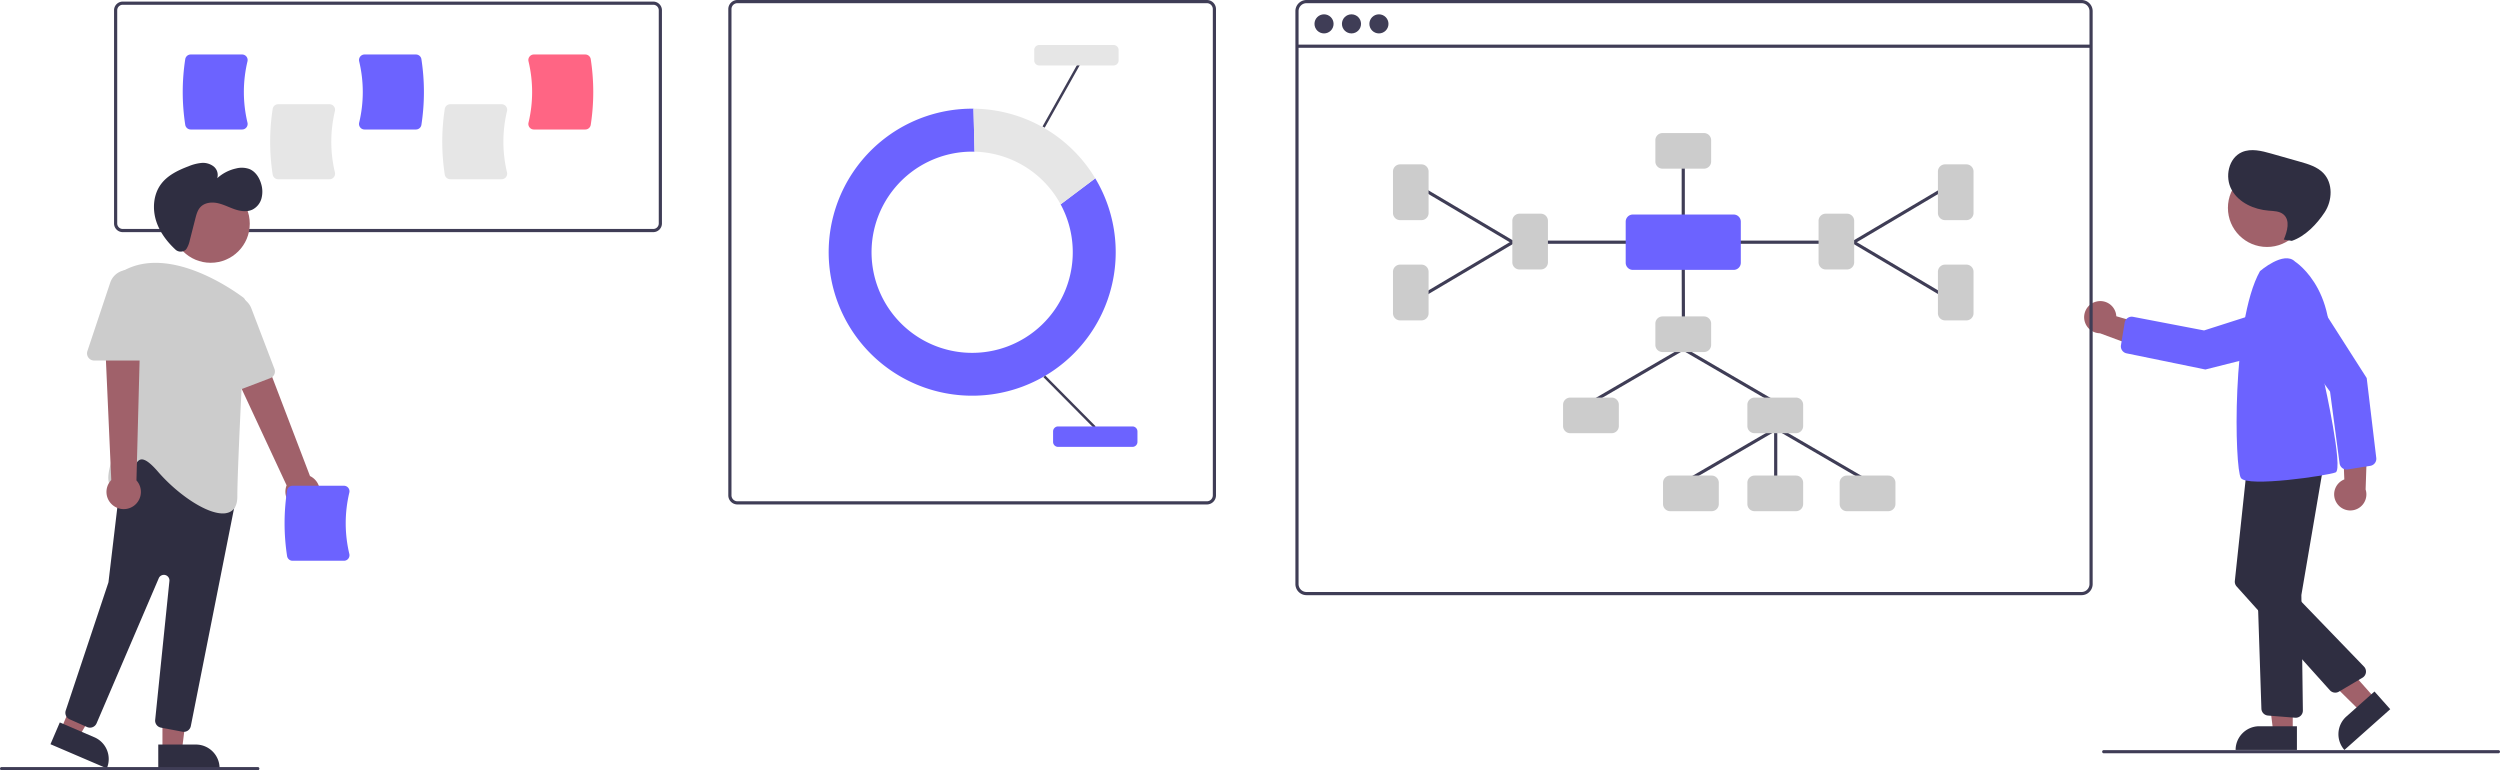<svg xmlns="http://www.w3.org/2000/svg" width="1570.96" height="484" viewBox="0 0 1570.96 484">
  <g id="Group_3" data-name="Group 3" transform="translate(-213 -540)">
    <g id="Group_1" data-name="Group 1" transform="translate(1027 540)">
      <path id="Path_1" data-name="Path 1" d="M875.75,529.2a10.056,10.056,0,0,1,4.9-14.62l-1.421-35.707,15.9,9.6L894.037,520.9A10.11,10.11,0,0,1,875.75,529.2Z" transform="translate(-221.52 -213.32)" fill="#a0616a"/>
      <path id="Path_2" data-name="Path 2" d="M896.967,506.049l-14.132,2.258a4.5,4.5,0,0,1-5.17-3.851l-5.979-45.03-29.545-40.432a13.579,13.579,0,0,1,3.653-19.453h0a13.579,13.579,0,0,1,18.754,4.13L894.72,450.89l6.006,50.181a4.557,4.557,0,0,1,.013.965,4.486,4.486,0,0,1-3.772,4.013Z" transform="translate(-221.52 -213.32)" fill="#6c63ff"/>
      <path id="Path_3" data-name="Path 3" d="M626.725,459.863h-12.26l-5.832-47.288h18.094Z" fill="#a0616a"/>
      <path id="Path_4" data-name="Path 4" d="M605.708,456.36h23.644v14.887H590.821a14.887,14.887,0,0,1,14.887-14.887Z" fill="#2f2e41"/>
      <path id="Path_5" data-name="Path 5" d="M678.45,438.879l-9.16,8.148L635.145,413.36l11.876-9.813Z" fill="#a0616a"/>
      <path id="Path_6" data-name="Path 6" d="M885.779,658.758h23.644v14.887H870.892A14.887,14.887,0,0,1,885.779,658.758Z" transform="translate(-439.24 546.751) rotate(-41.654)" fill="#2f2e41"/>
      <path id="Path_7" data-name="Path 7" d="M725.043,402.777a10.056,10.056,0,0,1,12.324,9.267l34.327,9.93-14.128,12.051-30.432-11.277a10.11,10.11,0,0,1-2.091-19.97Z" transform="translate(-221.52 -213.32)" fill="#a0616a"/>
      <circle id="Ellipse_1" data-name="Ellipse 1" cx="24.561" cy="24.561" r="24.561" transform="translate(585.986 106.067)" fill="#a0616a"/>
      <path id="Path_8" data-name="Path 8" d="M849.75,664.328l-17.064-1.365a4.5,4.5,0,0,1-4.139-4.337l-4.763-143.833a4.489,4.489,0,0,1,3.876-4.605l34.02-4.747a4.5,4.5,0,0,1,5.058,5.214L853.72,586.9a3.511,3.511,0,0,0-.05.635l.939,72.245a4.5,4.5,0,0,1-4.5,4.56C849.987,664.343,849.868,664.338,849.75,664.328Z" transform="translate(-221.52 -213.32)" fill="#2f2e41"/>
      <path id="Path_9" data-name="Path 9" d="M871.6,647.078l-58.619-65.238a4.5,4.5,0,0,1-1.127-3.484l7.4-69.405a4.493,4.493,0,0,1,4.774-4.013l35.976,2.4a4.5,4.5,0,0,1,3.964,5.931l-21.555,63.768a3.487,3.487,0,0,0,.8,3.551l49.793,51.6a4.5,4.5,0,0,1-.949,7l-14.819,8.757A4.51,4.51,0,0,1,871.6,647.078Z" transform="translate(-221.52 -213.32)" fill="#2f2e41"/>
      <path id="Path_10" data-name="Path 10" d="M827.665,383.68s15-13,22-6c0,0,32.5,20.5,18.5,76.5,0,0,12,54,7,56s-55.5,9.5-59.5,3.5S809.665,415.68,827.665,383.68Z" transform="translate(-221.52 -213.32)" fill="#6c63ff"/>
      <path id="Path_11" data-name="Path 11" d="M740.3,430.22l2.322-14.122a4.5,4.5,0,0,1,5.287-3.689l44.613,8.551L840.219,405.7a13.579,13.579,0,0,1,17.3,9.61h0A13.579,13.579,0,0,1,847.68,431.8l-54.332,13.714-49.509-10.153a4.553,4.553,0,0,1-.92-.292A4.486,4.486,0,0,1,740.3,430.22Z" transform="translate(-221.52 -213.32)" fill="#6c63ff"/>
      <path id="Path_12" data-name="Path 12" d="M842.606,363.871c2.245-5.195,4.144-12.113-.161-15.785-2.5-2.13-6.094-2.135-9.365-2.4-9.217-.747-18.706-4.988-23.211-13.064s-1.989-20.084,6.51-23.728c5.729-2.456,12.3-.783,18.294.918l18.006,5.106c5.35,1.517,10.967,3.19,14.819,7.2,6.143,6.4,5.684,17.212.8,24.618s-12.226,15.131-20.638,17.943Z" transform="translate(-221.52 -213.32)" fill="#2f2e41"/>
      <path id="Path_13" data-name="Path 13" d="M977.48,686.68h-248a1,1,0,0,1,0-2h248a1,1,0,0,1,0,2Z" transform="translate(-221.52 -213.32)" fill="#3f3d56"/>
      <path id="Path_14" data-name="Path 14" d="M715.52,213.32h-487a7.008,7.008,0,0,0-7,7v360a7.008,7.008,0,0,0,7,7h487a7.008,7.008,0,0,0,7-7v-360A7.008,7.008,0,0,0,715.52,213.32Zm5,367a5,5,0,0,1-5,5h-487a5,5,0,0,1-5-5v-360a5,5,0,0,1,5-5h487a5,5,0,0,1,5,5Z" transform="translate(-221.52 -213.32)" fill="#3f3d56"/>
      <rect id="Rectangle_1" data-name="Rectangle 1" width="499" height="2" transform="translate(1 28.04)" fill="#3f3d56"/>
      <circle id="Ellipse_2" data-name="Ellipse 2" cx="6" cy="6" r="6" transform="translate(12 9)" fill="#3f3d56"/>
      <circle id="Ellipse_3" data-name="Ellipse 3" cx="6" cy="6" r="6" transform="translate(29.25 9)" fill="#3f3d56"/>
      <circle id="Ellipse_4" data-name="Ellipse 4" cx="6" cy="6" r="6" transform="translate(46.5 9)" fill="#3f3d56"/>
      <path id="Path_15" data-name="Path 15" d="M523.343,524.625a1,1,0,0,1-1-1v-41a1,1,0,0,1,2,0v41A1,1,0,0,1,523.343,524.625Z" transform="translate(-221.52 -213.32)" fill="#3f3d56"/>
      <path id="Path_16" data-name="Path 16" d="M521.972,466.625a.994.994,0,0,1-.5-.136l-56.815-33.1a1,1,0,0,1,1.007-1.729l56.815,33.1a1,1,0,0,1-.5,1.864Z" transform="translate(-221.52 -213.32)" fill="#3f3d56"/>
      <path id="Path_17" data-name="Path 17" d="M408.344,466.625a1,1,0,0,1-.5-1.864l56.815-33.1a1,1,0,0,1,1.007,1.729l-56.815,33.1A1,1,0,0,1,408.344,466.625Z" transform="translate(-221.52 -213.32)" fill="#3f3d56"/>
      <path id="Path_18" data-name="Path 18" d="M580.972,516.625a.994.994,0,0,1-.5-.136l-56.815-33.1a1,1,0,1,1,1.007-1.728l56.815,33.1a1,1,0,0,1-.5,1.864Z" transform="translate(-221.52 -213.32)" fill="#3f3d56"/>
      <path id="Path_19" data-name="Path 19" d="M467.344,516.625a1,1,0,0,1-.5-1.864l56.815-33.1a1,1,0,0,1,1.007,1.729l-56.815,33.1a1,1,0,0,1-.5.136Z" transform="translate(-221.52 -213.32)" fill="#3f3d56"/>
      <path id="Path_20" data-name="Path 20" d="M465.343,415.625a1,1,0,0,1-1-1l-.092-36.387a1,1,0,0,1,1-1h0a1,1,0,0,1,1,1l.092,36.387a1,1,0,0,1-1,1Z" transform="translate(-221.52 -213.32)" fill="#3f3d56"/>
      <path id="Path_21" data-name="Path 21" d="M478.276,434.541H452.224a4.505,4.505,0,0,1-4.5-4.5V416.659a4.505,4.505,0,0,1,4.5-4.5h26.052a4.505,4.505,0,0,1,4.5,4.5v13.381A4.505,4.505,0,0,1,478.276,434.541Z" transform="translate(-221.52 -213.32)" fill="#ccc"/>
      <path id="Path_22" data-name="Path 22" d="M435.158,366.521H379.724a1,1,0,0,1,0-2h55.433a1,1,0,0,1,0,2Z" transform="translate(-221.52 -213.32)" fill="#3f3d56"/>
      <path id="Path_23" data-name="Path 23" d="M465.25,352.238a1,1,0,0,1-1-1V316.625a1,1,0,0,1,2,0v34.613a1,1,0,0,1-1,1Z" transform="translate(-221.52 -213.32)" fill="#3f3d56"/>
      <path id="Path_24" data-name="Path 24" d="M358.157,366.521a1,1,0,0,1-.509-.14l-53.815-31.9a1,1,0,1,1,1.02-1.721l53.815,31.9a1,1,0,0,1-.511,1.86Z" transform="translate(-221.52 -213.32)" fill="#3f3d56"/>
      <path id="Path_25" data-name="Path 25" d="M304.344,398.417a1,1,0,0,1-.511-1.86l53.815-31.9a1,1,0,1,1,1.02,1.721l-53.815,31.9a1,1,0,0,1-.509.14Z" transform="translate(-221.52 -213.32)" fill="#3f3d56"/>
      <path id="Path_26" data-name="Path 26" d="M375.724,382.651H362.343a4.505,4.505,0,0,1-4.5-4.5V352.1a4.5,4.5,0,0,1,4.5-4.5h13.381a4.5,4.5,0,0,1,4.5,4.5v26.052A4.505,4.505,0,0,1,375.724,382.651Z" transform="translate(-221.52 -213.32)" fill="#ccc"/>
      <path id="Path_27" data-name="Path 27" d="M478.276,319.316H452.224a4.505,4.505,0,0,1-4.5-4.5V301.434a4.505,4.505,0,0,1,4.5-4.5h26.052a4.505,4.505,0,0,1,4.5,4.5v13.382a4.505,4.505,0,0,1-4.5,4.5Z" transform="translate(-221.52 -213.32)" fill="#ccc"/>
      <path id="Path_28" data-name="Path 28" d="M300.724,351.651H287.343a4.505,4.505,0,0,1-4.5-4.5V321.1a4.505,4.505,0,0,1,4.5-4.5h13.381a4.505,4.505,0,0,1,4.5,4.5v26.052A4.5,4.5,0,0,1,300.724,351.651Z" transform="translate(-221.52 -213.32)" fill="#ccc"/>
      <path id="Path_29" data-name="Path 29" d="M300.724,414.651H287.343a4.505,4.505,0,0,1-4.5-4.5V384.1a4.505,4.505,0,0,1,4.5-4.5h13.381a4.505,4.505,0,0,1,4.5,4.5v26.052A4.5,4.5,0,0,1,300.724,414.651Z" transform="translate(-221.52 -213.32)" fill="#ccc"/>
      <path id="Path_30" data-name="Path 30" d="M550.776,366.521H495.343a1,1,0,0,1,0-2h55.434a1,1,0,0,1,0,2Z" transform="translate(-221.52 -213.32)" fill="#3f3d56"/>
      <path id="Path_31" data-name="Path 31" d="M572.344,366.521a1,1,0,0,1-.511-1.86l53.815-31.9a1,1,0,1,1,1.02,1.721l-53.815,31.9a1,1,0,0,1-.509.14Z" transform="translate(-221.52 -213.32)" fill="#3f3d56"/>
      <path id="Path_32" data-name="Path 32" d="M626.157,398.417a1,1,0,0,1-.509-.14l-53.815-31.9a1,1,0,0,1,1.02-1.721l53.815,31.9a1,1,0,0,1-.511,1.86Z" transform="translate(-221.52 -213.32)" fill="#3f3d56"/>
      <path id="Path_33" data-name="Path 33" d="M568.158,382.651H554.776a4.505,4.505,0,0,1-4.5-4.5V352.1a4.505,4.505,0,0,1,4.5-4.5h13.381a4.505,4.505,0,0,1,4.5,4.5v26.052a4.505,4.505,0,0,1-4.5,4.5Z" transform="translate(-221.52 -213.32)" fill="#ccc"/>
      <path id="Path_34" data-name="Path 34" d="M643.158,351.651H629.776a4.505,4.505,0,0,1-4.5-4.5V321.1a4.505,4.505,0,0,1,4.5-4.5h13.381a4.505,4.505,0,0,1,4.5,4.5v26.052a4.505,4.505,0,0,1-4.5,4.5Z" transform="translate(-221.52 -213.32)" fill="#ccc"/>
      <path id="Path_35" data-name="Path 35" d="M643.158,414.651H629.776a4.505,4.505,0,0,1-4.5-4.5V384.1a4.505,4.505,0,0,1,4.5-4.5h13.381a4.505,4.505,0,0,1,4.5,4.5v26.052A4.505,4.505,0,0,1,643.158,414.651Z" transform="translate(-221.52 -213.32)" fill="#ccc"/>
      <path id="Path_36" data-name="Path 36" d="M420.276,485.541H394.224a4.5,4.5,0,0,1-4.5-4.5V467.659a4.5,4.5,0,0,1,4.5-4.5h26.052a4.505,4.505,0,0,1,4.5,4.5v13.381a4.505,4.505,0,0,1-4.5,4.5Z" transform="translate(-221.52 -213.32)" fill="#ccc"/>
      <path id="Path_37" data-name="Path 37" d="M536.091,485.541H510.039a4.505,4.505,0,0,1-4.5-4.5V467.659a4.505,4.505,0,0,1,4.5-4.5h26.052a4.5,4.5,0,0,1,4.5,4.5v13.381a4.5,4.5,0,0,1-4.5,4.5Z" transform="translate(-221.52 -213.32)" fill="#ccc"/>
      <path id="Path_38" data-name="Path 38" d="M483.091,534.541H457.039a4.505,4.505,0,0,1-4.5-4.5V516.659a4.505,4.505,0,0,1,4.5-4.5h26.052a4.505,4.505,0,0,1,4.5,4.5v13.381A4.505,4.505,0,0,1,483.091,534.541Z" transform="translate(-221.52 -213.32)" fill="#ccc"/>
      <path id="Path_39" data-name="Path 39" d="M594.091,534.541H568.039a4.505,4.505,0,0,1-4.5-4.5V516.659a4.505,4.505,0,0,1,4.5-4.5h26.052a4.505,4.505,0,0,1,4.5,4.5v13.381a4.505,4.505,0,0,1-4.5,4.5Z" transform="translate(-221.52 -213.32)" fill="#ccc"/>
      <path id="Path_40" data-name="Path 40" d="M536.091,534.541H510.039a4.505,4.505,0,0,1-4.5-4.5V516.659a4.5,4.5,0,0,1,4.5-4.5h26.052a4.505,4.505,0,0,1,4.5,4.5v13.381A4.5,4.5,0,0,1,536.091,534.541Z" transform="translate(-221.52 -213.32)" fill="#ccc"/>
      <path id="Path_41" data-name="Path 41" d="M496.919,382.917H433.581a4.505,4.505,0,0,1-4.5-4.5V352.625a4.505,4.505,0,0,1,4.5-4.5h63.338a4.505,4.505,0,0,1,4.5,4.5v25.792a4.505,4.505,0,0,1-4.5,4.5Z" transform="translate(-221.52 -213.32)" fill="#6c63ff"/>
    </g>
    <g id="Group_2" data-name="Group 2" transform="translate(213 540)">
      <path id="Path_42" data-name="Path 42" d="M976.321,525H681.329a5.743,5.743,0,0,1-5.736-5.736V213.736A5.743,5.743,0,0,1,681.329,208H976.321a5.743,5.743,0,0,1,5.736,5.736V519.264A5.743,5.743,0,0,1,976.321,525ZM681.329,210a3.741,3.741,0,0,0-3.736,3.736V519.264A3.74,3.74,0,0,0,681.329,523H976.321a3.741,3.741,0,0,0,3.736-3.736V213.736A3.741,3.741,0,0,0,976.321,210Z" transform="translate(-217.943 -208)" fill="#3f3d56"/>
      <path id="Path_43" data-name="Path 43" d="M884.428,336.406a63.221,63.221,0,1,1-55.6-33.119c.5,0,1,.007,1.5.019l-.668-27.006c-.277,0-.553-.011-.831-.011a90.184,90.184,0,1,0,77.35,43.772Z" transform="translate(-217.943 -208)" fill="#6c63ff"/>
      <path id="Path_44" data-name="Path 44" d="M884.428,336.406l21.748-16.344A90.156,90.156,0,0,0,829.656,276.3l.668,27.006a63.2,63.2,0,0,1,54.1,33.1Z" transform="translate(-217.943 -208)" fill="#e6e6e6"/>
      <rect id="Rectangle_2" data-name="Rectangle 2" width="1.571" height="45.012" transform="matrix(0.71, -0.704, 0.704, 0.71, 655.688, 237.04)" fill="#3f3d56"/>
      <rect id="Rectangle_3" data-name="Rectangle 3" width="45.012" height="1.571" transform="translate(655.117 79.449) rotate(-60.713)" fill="#3f3d56"/>
      <path id="Path_45" data-name="Path 45" d="M929.569,488.815h-46.75a3.138,3.138,0,0,1-3.135-3.134V479.1a3.138,3.138,0,0,1,3.135-3.134h46.75A3.138,3.138,0,0,1,932.7,479.1v6.584a3.138,3.138,0,0,1-3.135,3.134Z" transform="translate(-217.943 -208)" fill="#6c63ff"/>
      <path id="Path_46" data-name="Path 46" d="M917.718,249.135H870.967A3.138,3.138,0,0,1,867.833,246v-6.585a3.138,3.138,0,0,1,3.134-3.134h46.751a3.138,3.138,0,0,1,3.134,3.134V246A3.138,3.138,0,0,1,917.718,249.135Z" transform="translate(-217.943 -208)" fill="#e6e6e6"/>
      <path id="Path_47" data-name="Path 47" d="M628.437,353.873H295.068a5.471,5.471,0,0,1-5.465-5.465V214.465A5.471,5.471,0,0,1,295.068,209H628.437a5.471,5.471,0,0,1,5.465,5.465V348.408a5.471,5.471,0,0,1-5.465,5.465ZM295.068,211a3.469,3.469,0,0,0-3.465,3.465V348.408a3.469,3.469,0,0,0,3.465,3.465H628.437a3.469,3.469,0,0,0,3.465-3.465V214.465A3.468,3.468,0,0,0,628.437,211Z" transform="translate(-217.943 -208)" fill="#3f3d56"/>
      <path id="Path_48" data-name="Path 48" d="M425.02,320.631h-32.3a3.485,3.485,0,0,1-3.432-2.921,135.678,135.678,0,0,1,0-41.294,3.485,3.485,0,0,1,3.432-2.921h32.3a3.441,3.441,0,0,1,2.718,1.317,3.5,3.5,0,0,1,.654,3,82.894,82.894,0,0,0,0,38.5,3.5,3.5,0,0,1-.654,3A3.441,3.441,0,0,1,425.02,320.631Z" transform="translate(-217.943 -208)" fill="#e6e6e6"/>
      <path id="Path_49" data-name="Path 49" d="M533.165,320.631h-32.3a3.485,3.485,0,0,1-3.432-2.921,135.678,135.678,0,0,1,0-41.294,3.485,3.485,0,0,1,3.432-2.921h32.3a3.44,3.44,0,0,1,2.718,1.317,3.5,3.5,0,0,1,.654,3,82.9,82.9,0,0,0,0,38.5,3.5,3.5,0,0,1-.654,3,3.44,3.44,0,0,1-2.718,1.317Z" transform="translate(-217.943 -208)" fill="#e6e6e6"/>
      <path id="Path_50" data-name="Path 50" d="M370.081,289.377h-32.3a3.485,3.485,0,0,1-3.432-2.921,135.676,135.676,0,0,1,0-41.294,3.485,3.485,0,0,1,3.432-2.921h32.3a3.441,3.441,0,0,1,2.718,1.317,3.5,3.5,0,0,1,.654,3,82.887,82.887,0,0,0,0,38.5,3.5,3.5,0,0,1-.654,3,3.441,3.441,0,0,1-2.718,1.317Z" transform="translate(-217.943 -208)" fill="#6c63ff"/>
      <path id="Path_51" data-name="Path 51" d="M479.314,289.377h-32.3a3.44,3.44,0,0,1-2.718-1.317,3.5,3.5,0,0,1-.654-3,82.894,82.894,0,0,0,0-38.5,3.5,3.5,0,0,1,.654-3,3.44,3.44,0,0,1,2.718-1.317h32.3a3.485,3.485,0,0,1,3.432,2.921,135.677,135.677,0,0,1,0,41.294,3.485,3.485,0,0,1-3.432,2.921Z" transform="translate(-217.943 -208)" fill="#6c63ff"/>
      <path id="Path_52" data-name="Path 52" d="M585.724,289.377h-32.3a3.44,3.44,0,0,1-2.718-1.317,3.5,3.5,0,0,1-.654-3,82.9,82.9,0,0,0,0-38.5,3.5,3.5,0,0,1,.654-3,3.44,3.44,0,0,1,2.718-1.317h32.3a3.485,3.485,0,0,1,3.432,2.921,135.693,135.693,0,0,1,0,41.294,3.485,3.485,0,0,1-3.432,2.921Z" transform="translate(-217.943 -208)" fill="#ff6584"/>
      <path id="Path_53" data-name="Path 53" d="M405.88,527.466a10.743,10.743,0,0,1-7.842-14.486L353.7,417.788l22.491-6.321,36.547,95.674a10.8,10.8,0,0,1-6.861,20.324Z" transform="translate(-217.943 -208)" fill="#a0616a"/>
      <path id="Path_54" data-name="Path 54" d="M102.079,471.364h12.26l5.832-47.288H102.077Z" fill="#a0616a"/>
      <path id="Path_55" data-name="Path 55" d="M317.395,675.861h38.531v14.887H332.282a14.887,14.887,0,0,1-14.887-14.887h0Z" transform="translate(455.409 1158.593) rotate(179.997)" fill="#2f2e41"/>
      <path id="Path_56" data-name="Path 56" d="M38.354,458.148l11.269,4.827L73.605,421.8,56.972,414.68Z" fill="#a0616a"/>
      <path id="Path_57" data-name="Path 57" d="M250.774,668.878H289.3v14.887H265.661a14.887,14.887,0,0,1-14.887-14.887Z" transform="matrix(-0.919, -0.394, 0.394, -0.919, 34.043, 1196.336)" fill="#2f2e41"/>
      <circle id="Ellipse_5" data-name="Ellipse 5" cx="24.561" cy="24.561" r="24.561" transform="translate(107.829 116.008)" fill="#a0616a"/>
      <path id="Path_58" data-name="Path 58" d="M332.589,667.8l-13.5-2.571a4.473,4.473,0,0,1-3.635-4.879l8.949-87.259a3.5,3.5,0,0,0-6.7-1.735l-39.071,91.167a4.5,4.5,0,0,1-5.964,2.339L261.7,659.985a4.482,4.482,0,0,1-2.442-5.535l26.722-80.167a3.5,3.5,0,0,0,.155-.694l8.674-73.247a4.5,4.5,0,0,1,2.775-3.641l27.388-11.126a4.5,4.5,0,0,1,4.833.944l34.57,33.661a4.482,4.482,0,0,1,1.275,4.1l-27.8,139.978a4.5,4.5,0,0,1-5.256,3.544Z" transform="translate(-217.943 -208)" fill="#2f2e41"/>
      <path id="Path_59" data-name="Path 59" d="M317.2,504.381c-4.785-5.54-8.277-8.055-10.665-7.658-2.37.383-3.737,3.693-5.184,7.2-1.976,4.784-4.215,10.207-9.734,10.631a4.647,4.647,0,0,1-4.562-1.87c-4.342-6.457,6.072-27.824,7.023-29.744l-.488-101.061a4.489,4.489,0,0,1,2.353-3.985c28.617-15.432,67.257,11.406,74.712,16.944h0a4.488,4.488,0,0,1,1.811,3.849c-.9,16.926-5.387,102.32-5.387,121.369,0,5.273-1.819,8.624-5.406,9.958a10.782,10.782,0,0,1-3.774.619C346.955,530.631,329.028,518.072,317.2,504.381Z" transform="translate(-217.943 -208)" fill="#ccc"/>
      <path id="Path_60" data-name="Path 60" d="M357.139,455.309a4.45,4.45,0,0,1-2.023-3.566l-1.938-45.266a11.747,11.747,0,0,1,22.712-4.691L390.4,439.8a4.5,4.5,0,0,1-2.6,5.809l-26.581,10.144A4.455,4.455,0,0,1,357.139,455.309Z" transform="translate(-217.943 -208)" fill="#ccc"/>
      <path id="Path_61" data-name="Path 61" d="M289.592,526.037a10.743,10.743,0,0,1-1.726-16.382l-4.69-104.9,23.2,2.732-2.693,102.381a10.8,10.8,0,0,1-14.092,16.173Z" transform="translate(-217.943 -208)" fill="#a0616a"/>
      <path id="Path_62" data-name="Path 62" d="M273.481,432.685a4.451,4.451,0,0,1-.619-4.054l14.328-42.982a11.747,11.747,0,0,1,22.892,3.715v40.69a4.505,4.505,0,0,1-4.5,4.5h-28.45a4.453,4.453,0,0,1-3.651-1.869Z" transform="translate(-217.943 -208)" fill="#ccc"/>
      <path id="Path_63" data-name="Path 63" d="M334.472,365.089a4.853,4.853,0,0,1-6.351-.317c-5.264-4.92-9.706-10.8-11.955-17.618-2.576-7.808-1.918-16.953,3.015-23.53,4.171-5.56,10.772-8.7,17.274-11.157a28.271,28.271,0,0,1,7.96-2.067,10.937,10.937,0,0,1,7.754,2.178,6.868,6.868,0,0,1,2.275,7.4,25.847,25.847,0,0,1,11.8-6.105,14.267,14.267,0,0,1,8.44.35c3.771,1.551,6.22,5.339,7.349,9.257a16.724,16.724,0,0,1,.218,9.209,11.146,11.146,0,0,1-5.706,7.032c-3.45,1.625-7.544,1.012-11.152-.226s-7.028-3.063-10.759-3.853-8.039-.329-10.679,2.423c-1.859,1.938-2.591,4.664-3.256,7.266l-3.459,13.534a16.881,16.881,0,0,1-2.157,5.574,3.333,3.333,0,0,1-.616.652Z" transform="translate(-217.943 -208)" fill="#2f2e41"/>
      <path id="Path_64" data-name="Path 64" d="M434.081,560.377h-32.3a3.485,3.485,0,0,1-3.432-2.921,135.678,135.678,0,0,1,0-41.294,3.485,3.485,0,0,1,3.432-2.921h32.3a3.441,3.441,0,0,1,2.718,1.317,3.5,3.5,0,0,1,.654,3,82.9,82.9,0,0,0,0,38.5,3.5,3.5,0,0,1-.654,3A3.44,3.44,0,0,1,434.081,560.377Z" transform="translate(-217.943 -208)" fill="#6c63ff"/>
      <path id="Path_65" data-name="Path 65" d="M379.943,692h-161a1,1,0,0,1,0-2h161a1,1,0,0,1,0,2Z" transform="translate(-217.943 -208)" fill="#3f3d56"/>
    </g>
  </g>
</svg>

